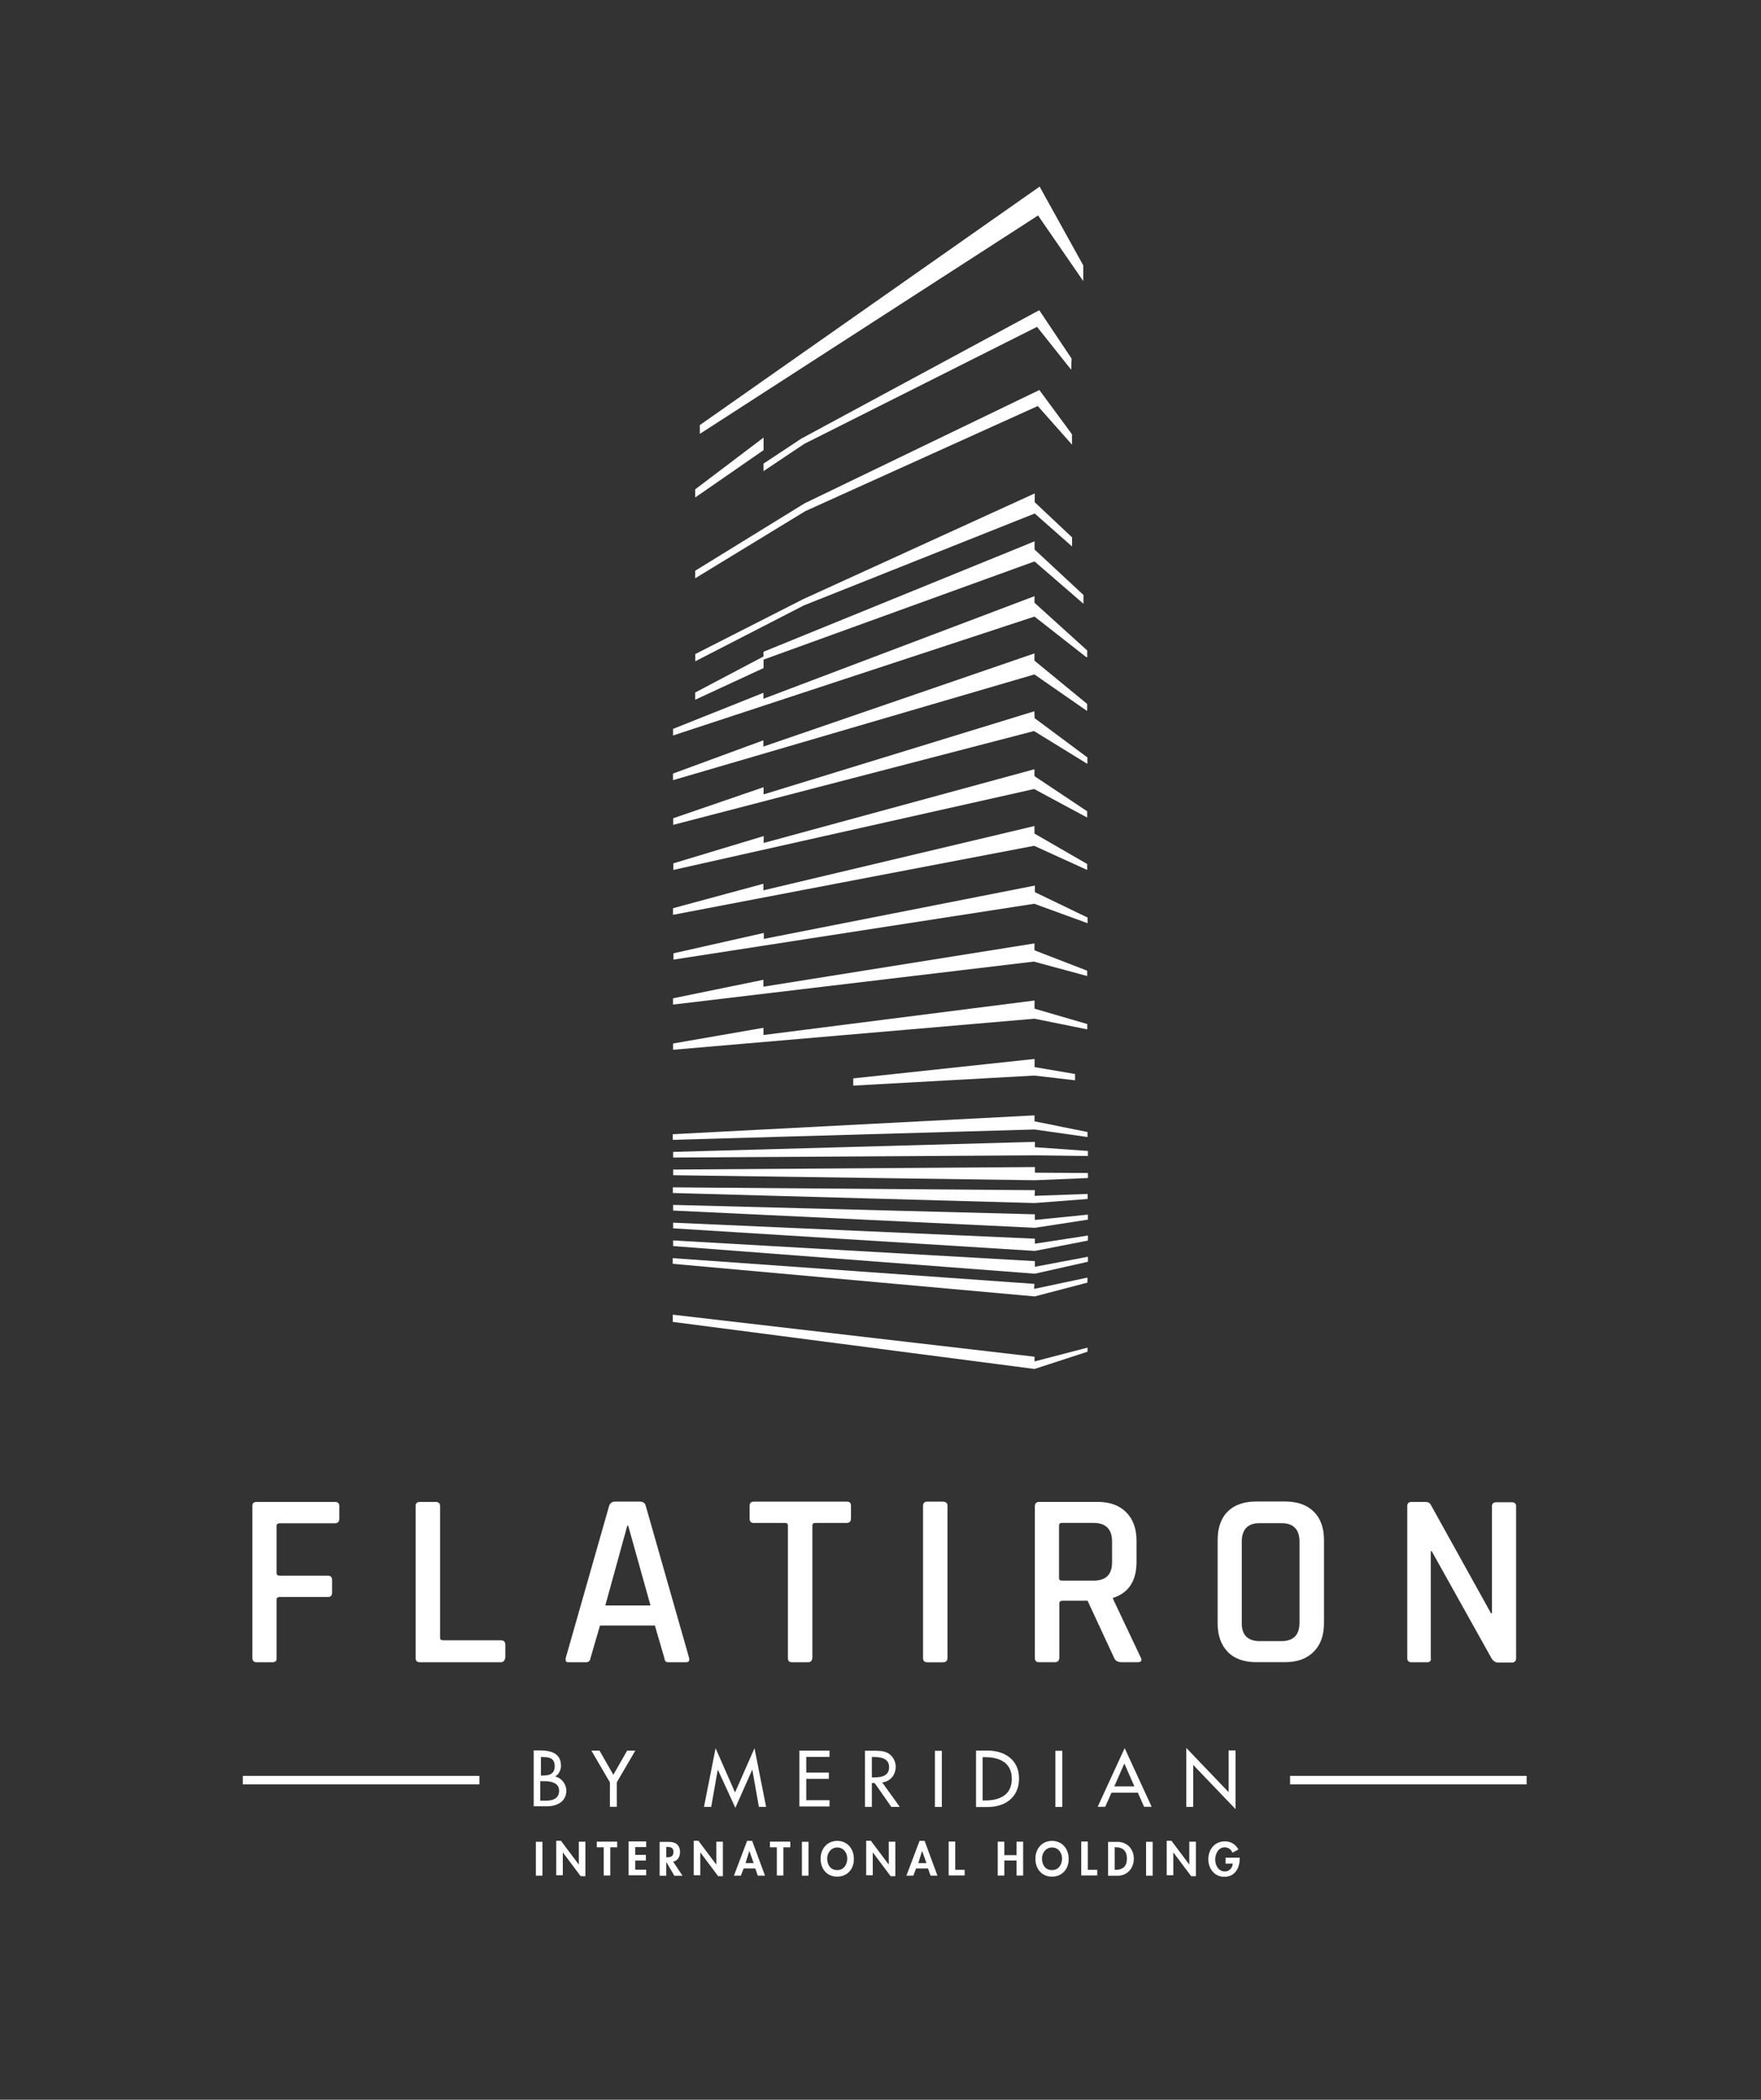 <?xml version="1.0" encoding="utf-8"?>
<!-- Generator: Adobe Illustrator 18.1.1, SVG Export Plug-In . SVG Version: 6.00 Build 0)  -->
<svg version="1.1"
	 id="svg2" xmlns:dc="http://purl.org/dc/elements/1.1/" xmlns:cc="http://creativecommons.org/ns#" xmlns:rdf="http://www.w3.org/1999/02/22-rdf-syntax-ns#" xmlns:svg="http://www.w3.org/2000/svg"
	 xmlns="http://www.w3.org/2000/svg" xmlns:xlink="http://www.w3.org/1999/xlink" x="0px" y="0px" viewBox="-678 206.8 561.3 669.2"
	 enable-background="new -678 206.8 561.3 669.2" xml:space="preserve">
<rect x="-678" y="206.8" width="561.3" height="669.2" fill="#333333" stroke="none"/>
<g id="g14">
	<g id="g20" transform="translate(65.147,104.585)">
		<path id="path22" fill="#FFFFFF" d="M-656.3,632h-5c-0.9,0-1.4-0.4-1.4-1.4v-48.4c0-0.9,0.4-1.3,1.4-1.3h24.9
			c0.9,0,1.4,0.4,1.4,1.3v4.1c0,0.9-0.5,1.4-1.4,1.4H-654c-0.6,0-1,0.3-1,0.8v15c0,0.6,0.3,0.9,1,0.9h15.3c1,0,1.4,0.5,1.4,1.4v4
			c0,1-0.5,1.4-1.4,1.4H-654c-0.6,0-1,0.3-1,0.8v18.7C-654.9,631.5-655.4,632-656.3,632"/>
	</g>
	<g id="g24" transform="translate(119.668,104.585)">
		<path id="path26" fill="#FFFFFF" d="M-638.1,632h-25.7c-0.9,0-1.4-0.4-1.4-1.4v-48.4c0-0.9,0.5-1.3,1.4-1.3h5
			c0.9,0,1.4,0.4,1.4,1.3v42c0,0.5,0.3,0.8,1,0.8h18.4c0.9,0,1.4,0.5,1.4,1.4v4.1C-636.8,631.5-637.2,632-638.1,632"/>
	</g>
	<g id="g28" transform="translate(149.938,137.179)">
		<path id="path30" fill="#FFFFFF" d="M-628,555.9l-7,25.4h14.4l-7.1-25.4H-628z M-641.1,599.4h-5.7c-0.7,0-1-0.4-0.8-1.4l13.8-48.4
			c0.3-0.9,0.9-1.4,1.9-1.4h7.9c1.1,0,1.7,0.5,1.9,1.4l13.8,48.4c0.2,0.9-0.1,1.4-0.9,1.4h-5.6c-0.5,0-0.8-0.1-1-0.3
			c-0.2-0.2-0.3-0.5-0.4-1.1l-3-10.3h-17.5l-3,10.3C-639.8,598.9-640.3,599.4-641.1,599.4"/>
	</g>
	<g id="g32" transform="translate(193.137,104.585)">
		<path id="path34" fill="#FFFFFF" d="M-613.6,632h-5c-1,0-1.4-0.4-1.4-1.4v-42.2c0-0.5-0.3-0.8-0.8-0.8h-10c-1,0-1.4-0.4-1.4-1.4
			v-4.1c0-0.9,0.5-1.3,1.4-1.3h29.5c1,0,1.4,0.4,1.4,1.3v4.1c0,0.9-0.5,1.4-1.4,1.4h-10c-0.6,0-0.9,0.3-0.9,0.8v42.2
			C-612.3,631.5-612.7,632-613.6,632"/>
	</g>
	<g id="g36" transform="translate(226.504,141.886)">
		<path id="path38" fill="#FFFFFF" d="M-602.5,544.9v48.4c0,0.9-0.5,1.4-1.4,1.4h-5c-0.9,0-1.4-0.4-1.4-1.4v-48.4
			c0-0.9,0.4-1.4,1.4-1.4h5C-602.9,543.6-602.5,544-602.5,544.9"/>
	</g>
	<g id="g40" transform="translate(253.853,124.069)">
		<path id="path42" fill="#FFFFFF" d="M-593.4,586.5h10.1c3.9,0,5.9-1.9,5.9-5.8V574c0-3.9-2-5.9-5.9-5.9h-10.1
			c-0.6,0-0.9,0.3-0.9,0.8v16.8C-594.3,586.2-594,586.5-593.4,586.5 M-595.6,612.5h-5c-0.9,0-1.4-0.4-1.4-1.3v-48.4
			c0-0.9,0.5-1.4,1.4-1.4h18.6c3.9,0,6.9,1.1,9.1,3.3c2.2,2.2,3.3,5.2,3.3,9.1v6.7c0,6.1-2.5,9.9-7.5,11.5v0.3l8.8,18.6
			c0.6,1.1,0.2,1.6-1,1.6h-4.9c-1.3,0-2.1-0.4-2.5-1.3l-8.5-18.3h-8c-0.6,0-1,0.3-1,0.8v17.5C-594.3,612-594.7,612.5-595.6,612.5"/>
	</g>
	<g id="g44" transform="translate(301.104,109.649)">
		<path id="path46" fill="#FFFFFF" d="M-577.6,620.2h6.9c3.9,0,5.8-2,5.8-5.9v-25.8c0-3.9-1.9-5.9-5.8-5.9h-6.9
			c-3.8,0-5.7,2-5.7,5.9v25.8C-583.4,618.2-581.4,620.2-577.6,620.2 M-569.5,626.9h-9.2c-3.9,0-7-1.1-9.1-3.3
			c-2.1-2.2-3.2-5.2-3.2-9.1v-26.5c0-3.9,1.1-7,3.2-9.1c2.1-2.1,5.2-3.2,9.1-3.2h9.2c3.9,0,7,1.1,9.1,3.2c2.2,2.1,3.3,5.2,3.3,9.1
			v26.5c0,3.9-1.1,6.9-3.3,9.1C-562.6,625.8-565.6,626.9-569.5,626.9"/>
	</g>
	<g id="g48" transform="translate(341.146,104.585)">
		<path id="path50" fill="#FFFFFF" d="M-564.3,632h-4.9c-0.9,0-1.4-0.4-1.4-1.4v-48.4c0-0.9,0.5-1.3,1.4-1.3h4.4
			c0.8,0,1.4,0.3,1.7,0.9l19.2,34.6h0.3v-34.1c0-0.9,0.5-1.3,1.4-1.3h4.9c0.9,0,1.4,0.4,1.4,1.3v48.4c0,0.9-0.5,1.4-1.4,1.4h-4.3
			c-0.8,0-1.5-0.4-2.1-1.3l-19.1-34.2h-0.3v34.1C-562.9,631.5-563.4,632-564.3,632"/>
	</g>
	<g id="g52" transform="translate(129.209,71.49)">
		<path id="path54" fill="#FFFFFF" d="M-634.9,709.2h1.7c2.1,0,4.2-0.6,4.2-3.2c0-2.5-2.6-3-4.6-3h-1.4V709.2z M-634.9,701.2h0.6
			c2.1,0,3.9-0.4,3.9-3c0-2.5-1.7-2.9-3.8-2.9h-0.6V701.2z M-637.2,693.2h2.2c3.4,0,6.6,0.9,6.6,4.9c0,1.3-0.7,2.8-1.9,3.4v0
			c2.1,0.4,3.6,2.5,3.6,4.5c0,3.6-3.1,5-6.2,5h-4.2V693.2z"/>
	</g>
	<g id="g56" transform="translate(141.395,83.448)">
		<path id="path58" fill="#FFFFFF" d="M-630.9,681.3h2.6l4.4,7.7l4.4-7.7h2.6l-5.9,10.1v7.8h-2.2v-7.8L-630.9,681.3z"/>
	</g>
	<g id="g60" transform="translate(171.585,78.879)">
		<path id="path62" fill="#FFFFFF" d="M-620.8,691.9L-620.8,691.9l-2.1,11.9h-2.3l3.7-18.7l6.2,14.1l6.2-14.1l3.7,18.7h-2.3
			l-2.1-11.9h0l-5.4,12.2L-620.8,691.9z"/>
	</g>
	<g id="g64" transform="translate(191.089,83.448)">
		<path id="path66" fill="#FFFFFF" d="M-614.3,681.3h9.6v2h-7.4v5h7.2v2h-7.2v6.8h7.4v2h-9.6V681.3z"/>
	</g>
	<g id="g68" transform="translate(208.395,77.076)">
		<path id="path70" fill="#FFFFFF" d="M-608.5,696.2h0.7c2.3,0,4.8-0.4,4.8-3.3c0-2.8-2.7-3.2-4.9-3.2h-0.6V696.2z M-599.6,705.6
			h-2.7l-5.3-7.6h-0.9v7.6h-2.2v-17.9h2.7c1.6,0,3.3,0,4.7,0.8c1.5,0.9,2.4,2.6,2.4,4.3c0,2.6-1.7,4.7-4.3,5L-599.6,705.6z"/>
	</g>
	<path id="path72" fill="#FFFFFF" d="M-377.8,782.7h-2.2v-17.9h2.2V782.7z"/>
	<g id="g74" transform="translate(234.901,71.526)">
		<path id="path76" fill="#FFFFFF" d="M-599.7,709.1h0.8c4.6,0,8.5-1.7,8.5-6.9c0-5.2-4-6.9-8.5-6.9h-0.8V709.1z M-601.9,693.2h3.7
			c5.5,0,10.1,2.9,10.1,8.9c0,6.1-4.5,9.1-10.1,9.1h-3.6V693.2z"/>
	</g>
	<path id="path78" fill="#FFFFFF" d="M-339.4,782.7h-2.2v-17.9h2.2V782.7z"/>
	<g id="g80" transform="translate(268.774,80.343)">
		<path id="path82" fill="#FFFFFF" d="M-588.4,688.5l-3.2,7.3h6.4L-588.4,688.5z M-592.5,697.8l-2,4.5h-2.4l8.6-18.7l8.6,18.7h-2.4
			l-2-4.5H-592.5z"/>
	</g>
	<g id="g84" transform="translate(283.619,84.091)">
		<path id="path86" fill="#FFFFFF" d="M-583.5,679.8l13.5,14.1v-13.3h2.2v18.7l-13.5-14.1v13.4h-2.2V679.8z"/>
	</g>
	<path id="path88" fill="#FFFFFF" d="M-525.2,775.5h-75.4v-2.7h75.4V775.5z"/>
	<path id="path90" fill="#FFFFFF" d="M-191.4,775.5h-75.4v-2.7h75.4V775.5z"/>
	<path id="path92" fill="#FFFFFF" d="M-505.1,804.6h-2.1v-10.8h2.1V804.6z"/>
	<g id="g94" transform="translate(132.989,61.871)">
		<path id="path96" fill="#FFFFFF" d="M-633.7,731.6h1.5l5.7,7.6h0v-7.3h2.1v11h-1.5l-5.7-7.6h0v7.3h-2.1V731.6z"/>
	</g>
	<g id="g98" transform="translate(145.923,53.553)">
		<path id="path100" fill="#FFFFFF" d="M-629.4,751h-2.1v-9h-2.2v-1.8h6.5v1.8h-2.2V751z"/>
	</g>
	<g id="g102" transform="translate(151.862,60.28)">
		<path id="path104" fill="#FFFFFF" d="M-627.4,735.3v2.4h3.4v1.8h-3.4v2.9h3.5v1.8h-5.6v-10.8h5.6v1.8H-627.4z"/>
	</g>
	<g id="g106" transform="translate(159.252,57.926)">
		<path id="path108" fill="#FFFFFF" d="M-624.9,740.8h0.3c1.2,0,2-0.3,2-1.7c0-1.3-0.8-1.6-2-1.6h-0.3V740.8z M-619.7,746.7h-2.6
			l-2.6-4.4h0v4.4h-2.1v-10.8h2.9c2.1,0,3.6,0.9,3.6,3.3c0,1.4-0.8,2.8-2.2,3L-619.7,746.7z"/>
	</g>
	<g id="g110" transform="translate(165.815,61.871)">
		<path id="path112" fill="#FFFFFF" d="M-622.7,731.6h1.5l5.7,7.6h0v-7.3h2.1v11h-1.5l-5.7-7.6h0v7.3h-2.1V731.6z"/>
	</g>
	<g id="g114" transform="translate(179.136,59.495)">
		<path id="path116" fill="#FFFFFF" d="M-618.3,737.2L-618.3,737.2l-1.2,3.9h2.6L-618.3,737.2z M-620.1,742.8l-0.9,2.3h-2.2
			l4.2-11.1h1.6l4.1,11.1h-2.3l-0.8-2.3H-620.1z"/>
	</g>
	<g id="g118" transform="translate(187.299,53.553)">
		<path id="path120" fill="#FFFFFF" d="M-615.6,751h-2.1v-9h-2.2v-1.8h6.5v1.8h-2.2V751z"/>
	</g>
	<path id="path122" fill="#FFFFFF" d="M-420.3,804.6h-2.1v-10.8h2.1V804.6z"/>
	<g id="g124" transform="translate(200.157,60.312)">
		<path id="path126" fill="#FFFFFF" d="M-611.3,735.3c-2,0-3.2,1.8-3.2,3.5c0,1.7,0.8,3.7,3.2,3.7c2.3,0,3.2-2,3.2-3.7
			C-608.1,737-609.3,735.3-611.3,735.3 M-611.3,744.6c-3.3,0-5.3-2.5-5.3-5.7c0-3.2,2.1-5.7,5.3-5.7s5.3,2.5,5.3,5.7
			C-605.9,742-608,744.6-611.3,744.6"/>
	</g>
	<g id="g128" transform="translate(207.083,61.871)">
		<path id="path130" fill="#FFFFFF" d="M-609,731.6h1.5l5.7,7.6h0v-7.3h2.1v11h-1.5l-5.7-7.6h0v7.3h-2.1V731.6z"/>
	</g>
	<g id="g132" transform="translate(220.404,59.495)">
		<path id="path134" fill="#FFFFFF" d="M-604.5,737.2L-604.5,737.2l-1.2,3.9h2.6L-604.5,737.2z M-606.4,742.8l-0.9,2.3h-2.2
			l4.2-11.1h1.6l4.1,11.1h-2.2l-0.8-2.3H-606.4z"/>
	</g>
	<g id="g136" transform="translate(228.373,54.928)">
		<path id="path138" fill="#FFFFFF" d="M-601.9,747.8h3v1.8h-5.1v-10.8h2.1V747.8z"/>
	</g>
	<g id="g140" transform="translate(243.015,58.464)">
		<path id="path142" fill="#FFFFFF" d="M-597,739.6v-4.3h2.1v10.8h-2.1v-4.8h-3.9v4.8h-2.1v-10.8h2.1v4.3H-597z"/>
	</g>
	<g id="g144" transform="translate(251.523,60.312)">
		<path id="path146" fill="#FFFFFF" d="M-594.2,735.3c-2,0-3.2,1.8-3.2,3.5c0,1.7,0.8,3.7,3.2,3.7c2.3,0,3.2-2,3.2-3.7
			C-591,737-592.2,735.3-594.2,735.3 M-594.2,744.6c-3.3,0-5.3-2.5-5.3-5.7c0-3.2,2.1-5.7,5.3-5.7c3.2,0,5.3,2.5,5.3,5.7
			C-588.8,742-590.9,744.6-594.2,744.6"/>
	</g>
	<g id="g148" transform="translate(260.028,54.928)">
		<path id="path150" fill="#FFFFFF" d="M-591.3,747.8h3v1.8h-5.1v-10.8h2.1V747.8z"/>
	</g>
	<g id="g152" transform="translate(266.494,54.928)">
		<path id="path154" fill="#FFFFFF" d="M-589.2,747.8h0.3c2.6,0,3.6-1.4,3.6-3.6c0-2.3-1.2-3.6-3.6-3.6h-0.3V747.8z M-591.3,738.9h3
			c3.1,0,5.2,2.3,5.2,5.4c0,3-2.1,5.4-5.2,5.4h-3V738.9z"/>
	</g>
	<path id="path156" fill="#FFFFFF" d="M-310.6,804.6h-2.1v-10.8h2.1V804.6z"/>
	<g id="g158" transform="translate(278.878,61.871)">
		<path id="path160" fill="#FFFFFF" d="M-585,731.6h1.5l5.7,7.6h0v-7.3h2.1v11h-1.5l-5.7-7.6h0v7.3h-2.1V731.6z"/>
	</g>
	<g id="g162" transform="translate(296.337,57.862)">
		<path id="path164" fill="#FFFFFF" d="M-579.2,741v0.3c0,3.1-1.6,5.8-4.9,5.8c-3.2,0-5.1-2.7-5.1-5.6c0-3.1,2-5.7,5.3-5.7
			c1.8,0,3.4,0.9,4.3,2.6l-1.9,1c-0.4-1-1.3-1.7-2.5-1.7c-2,0-3,2.1-3,3.9s1,3.8,3.1,3.8c1.3,0,2.4-1.1,2.5-2.5h-2.3V741H-579.2z"/>
	</g>
	<g id="g166" transform="translate(203.963,242.398)">
		<path id="path168" fill="#FFFFFF" d="M-610,310.4v-2.3l57.8-6.2l0,2.6l12.9,2.2l0,2l-13-1.5L-610,310.4z"/>
	</g>
	<g id="g170" transform="translate(182.547,344.23)">
		<path id="path172" fill="#FFFFFF" d="M-617.2,72.8v-2.5l86.4-35.2l0,2.6l15.6,14.5l0,2.8l-15.6-13.5L-617.2,72.8z"/>
	</g>
	<g id="g174" transform="translate(166.179,334.617)">
		<path id="path176" fill="#FFFFFF" d="M-622.6,95.2v-2.3l21.8-11.5l0,3.7L-622.6,95.2z"/>
	</g>
	<g id="g178" transform="translate(166.206,343.86)">
		<path id="path180" fill="#FFFFFF" d="M-622.6,73.7l0-2.3l34.4-17.5l73.8-33.7l0,2.8l11.9,11.2l0,2.9l-11.9-10.5L-588,55.9
			L-622.6,73.7z"/>
	</g>
	<g id="g182" transform="translate(166.179,363.707)">
		<path id="path184" fill="#FFFFFF" d="M-622.6,27.4v-2.4l34.9-21.5l74.8-36.1l10.4,14.1l0,3.3l-10.9-12.3l-74.1,33.5L-622.6,27.4z"
			/>
	</g>
	<g id="g186" transform="translate(166.179,382.963)">
		<path id="path188" fill="#FFFFFF" d="M-622.6-17.6v-2.6l21.8-16.5v4L-622.6-17.6z"/>
	</g>
	<g id="g190" transform="translate(182.547,389.268)">
		<path id="path192" fill="#FFFFFF" d="M-617.2-32.3v-2.4l12.1-8l75.8-40.9l10.3,15.4l-0.1,3.6l-10.9-13.7L-604.2-41L-617.2-32.3z"
			/>
	</g>
	<g id="g194" transform="translate(167.27,398.176)">
		<path id="path196" fill="#FFFFFF" d="M-622.2-53.1l0-2.8l108.3-76l13.9,25.1l0,5l-14.4-20.9L-622.2-53.1z"/>
	</g>
	<g id="g198" transform="translate(247.353,205.782)">
		<path id="path200" fill="#FFFFFF" d="M-595.5,395.8l-115.3-5.1v1.8l115.3,7.2l16.9-3.3l0-1.6l-16.9,2.6L-595.5,395.8z"/>
	</g>
	<g id="g202" transform="translate(247.306,194.987)">
		<path id="path204" fill="#FFFFFF" d="M-595.6,421l-115.3-8.2v1.8l115.4,10.4l16.8-4.4l0-1.6l-17,3.6L-595.6,421z"/>
	</g>
	<g id="g206" transform="translate(247.353,200.442)">
		<path id="path208" fill="#FFFFFF" d="M-595.5,408.3l-115.3-6.6v1.8l115.3,8.8l16.9-3.8l0-1.6l-16.9,3.2L-595.5,408.3z"/>
	</g>
	<g id="g210" transform="translate(247.341,177.604)">
		<path id="path212" fill="#FFFFFF" d="M-595.6,461.6l-115.3-13.4v2.3l115.3,15l16.9-5.5v-1.3l-16.9,4.4L-595.6,461.6z"/>
	</g>
	<g id="g214" transform="translate(247.353,211.615)">
		<path id="path216" fill="#FFFFFF" d="M-595.5,382.2l-115.3-3v1.8l115.3,5.5l16.9-2.6l0-1.6l-16.9,1.7L-595.5,382.2z"/>
	</g>
	<g id="g218" transform="translate(247.366,222.953)">
		<path id="path220" fill="#FFFFFF" d="M-595.5,355.8l-115.3,0.8v1.8l115.3,1.6l16.9-0.7l0-1.6l-16.9-0.1L-595.5,355.8z"/>
	</g>
	<g id="g222" transform="translate(247.36,228.923)">
		<path id="path224" fill="#FFFFFF" d="M-595.5,341.8l-115.3,3.2v1.8l115.3-0.7l16.9,0.2l0-1.6l-16.9-1.2L-595.5,341.8z"/>
	</g>
	<g id="g226" transform="translate(247.372,217.425)">
		<path id="path228" fill="#FFFFFF" d="M-595.5,368.7l-115.4-0.9v1.8l115.3,3.2l16.9-1.3l0-1.6l-16.9,0.6L-595.5,368.7z"/>
	</g>
	<g id="g230" transform="translate(247.34,233.882)">
		<path id="path232" fill="#FFFFFF" d="M-595.6,330.3l0-1.9l-115.3,6v1.8l115.3-3.3l16.9,2.4l0-1.6L-595.6,330.3z"/>
	</g>
	<g id="g234" transform="translate(247.355,290.239)">
		<path id="path236" fill="#FFFFFF" d="M-595.5,198.8l-86.4,17l0-1.9l-28.8,6.5v2l115-17.8l17,6.2l0-1.8l-16.8-8.1L-595.5,198.8z"/>
	</g>
	<g id="g238" transform="translate(247.342,262.774)">
		<path id="path240" fill="#FFFFFF" d="M-595.6,262.9l-86.4,11l0-2.3l-28.8,5v2l115.2-9.9l16.8,3.4l0-1.7l-16.8-4.9L-595.6,262.9z"
			/>
	</g>
	<g id="g242" transform="translate(247.32,276.371)">
		<path id="path244" fill="#FFFFFF" d="M-595.6,231.1l-86.4,13.8l0-2.2l-28.8,5.9v2l115-13.7l17,4.6l0-1.7l-16.8-6.5L-595.6,231.1z"
			/>
	</g>
	<g id="g246" transform="translate(247.319,304.464)">
		<path id="path248" fill="#FFFFFF" d="M-595.6,165.6l-86.4,20.5l0-2.1l-28.8,7.8v2.1l115.1-22l16.9,7.7l0-1.9l-16.8-9.7
			L-595.6,165.6z"/>
	</g>
	<g id="g250" transform="translate(247.332,357.807)">
		<path id="path252" fill="#FFFFFF" d="M-595.6,41.1l0-2.1l-86.4,32.7l0-1.9l-28.8,11.5v2.1l115.2-37.9l16.6,13l0.2-0.1l0-2.1
			L-595.6,41.1z"/>
	</g>
	<g id="g254" transform="translate(247.314,345.748)">
		<path id="path256" fill="#FFFFFF" d="M-595.6,69.3l-86.4,29.7l0-2l-28.8,10.6v2.1l115.2-33.7l16.7,11.6l0.1-0.1l0-2.1l-16.8-13.8
			L-595.6,69.3z"/>
	</g>
	<g id="g258" transform="translate(247.279,331.89)">
		<path id="path260" fill="#FFFFFF" d="M-595.6,101.6l-86.3,26.5l0-2.3l-28.8,9.9v2.1l115-29.9l16.9,10.4l0.1,0l0-2l-16.8-12.5
			L-595.6,101.6z"/>
	</g>
	<g id="g262" transform="translate(247.32,318.063)">
		<path id="path264" fill="#FFFFFF" d="M-595.6,133.9l-86.3,23.5l0-2.2l-28.8,8.7v2.1l115-25.8l16.9,9.1l0-2l-16.8-11.2V133.9z"/>
	</g>
</g>
</svg>
